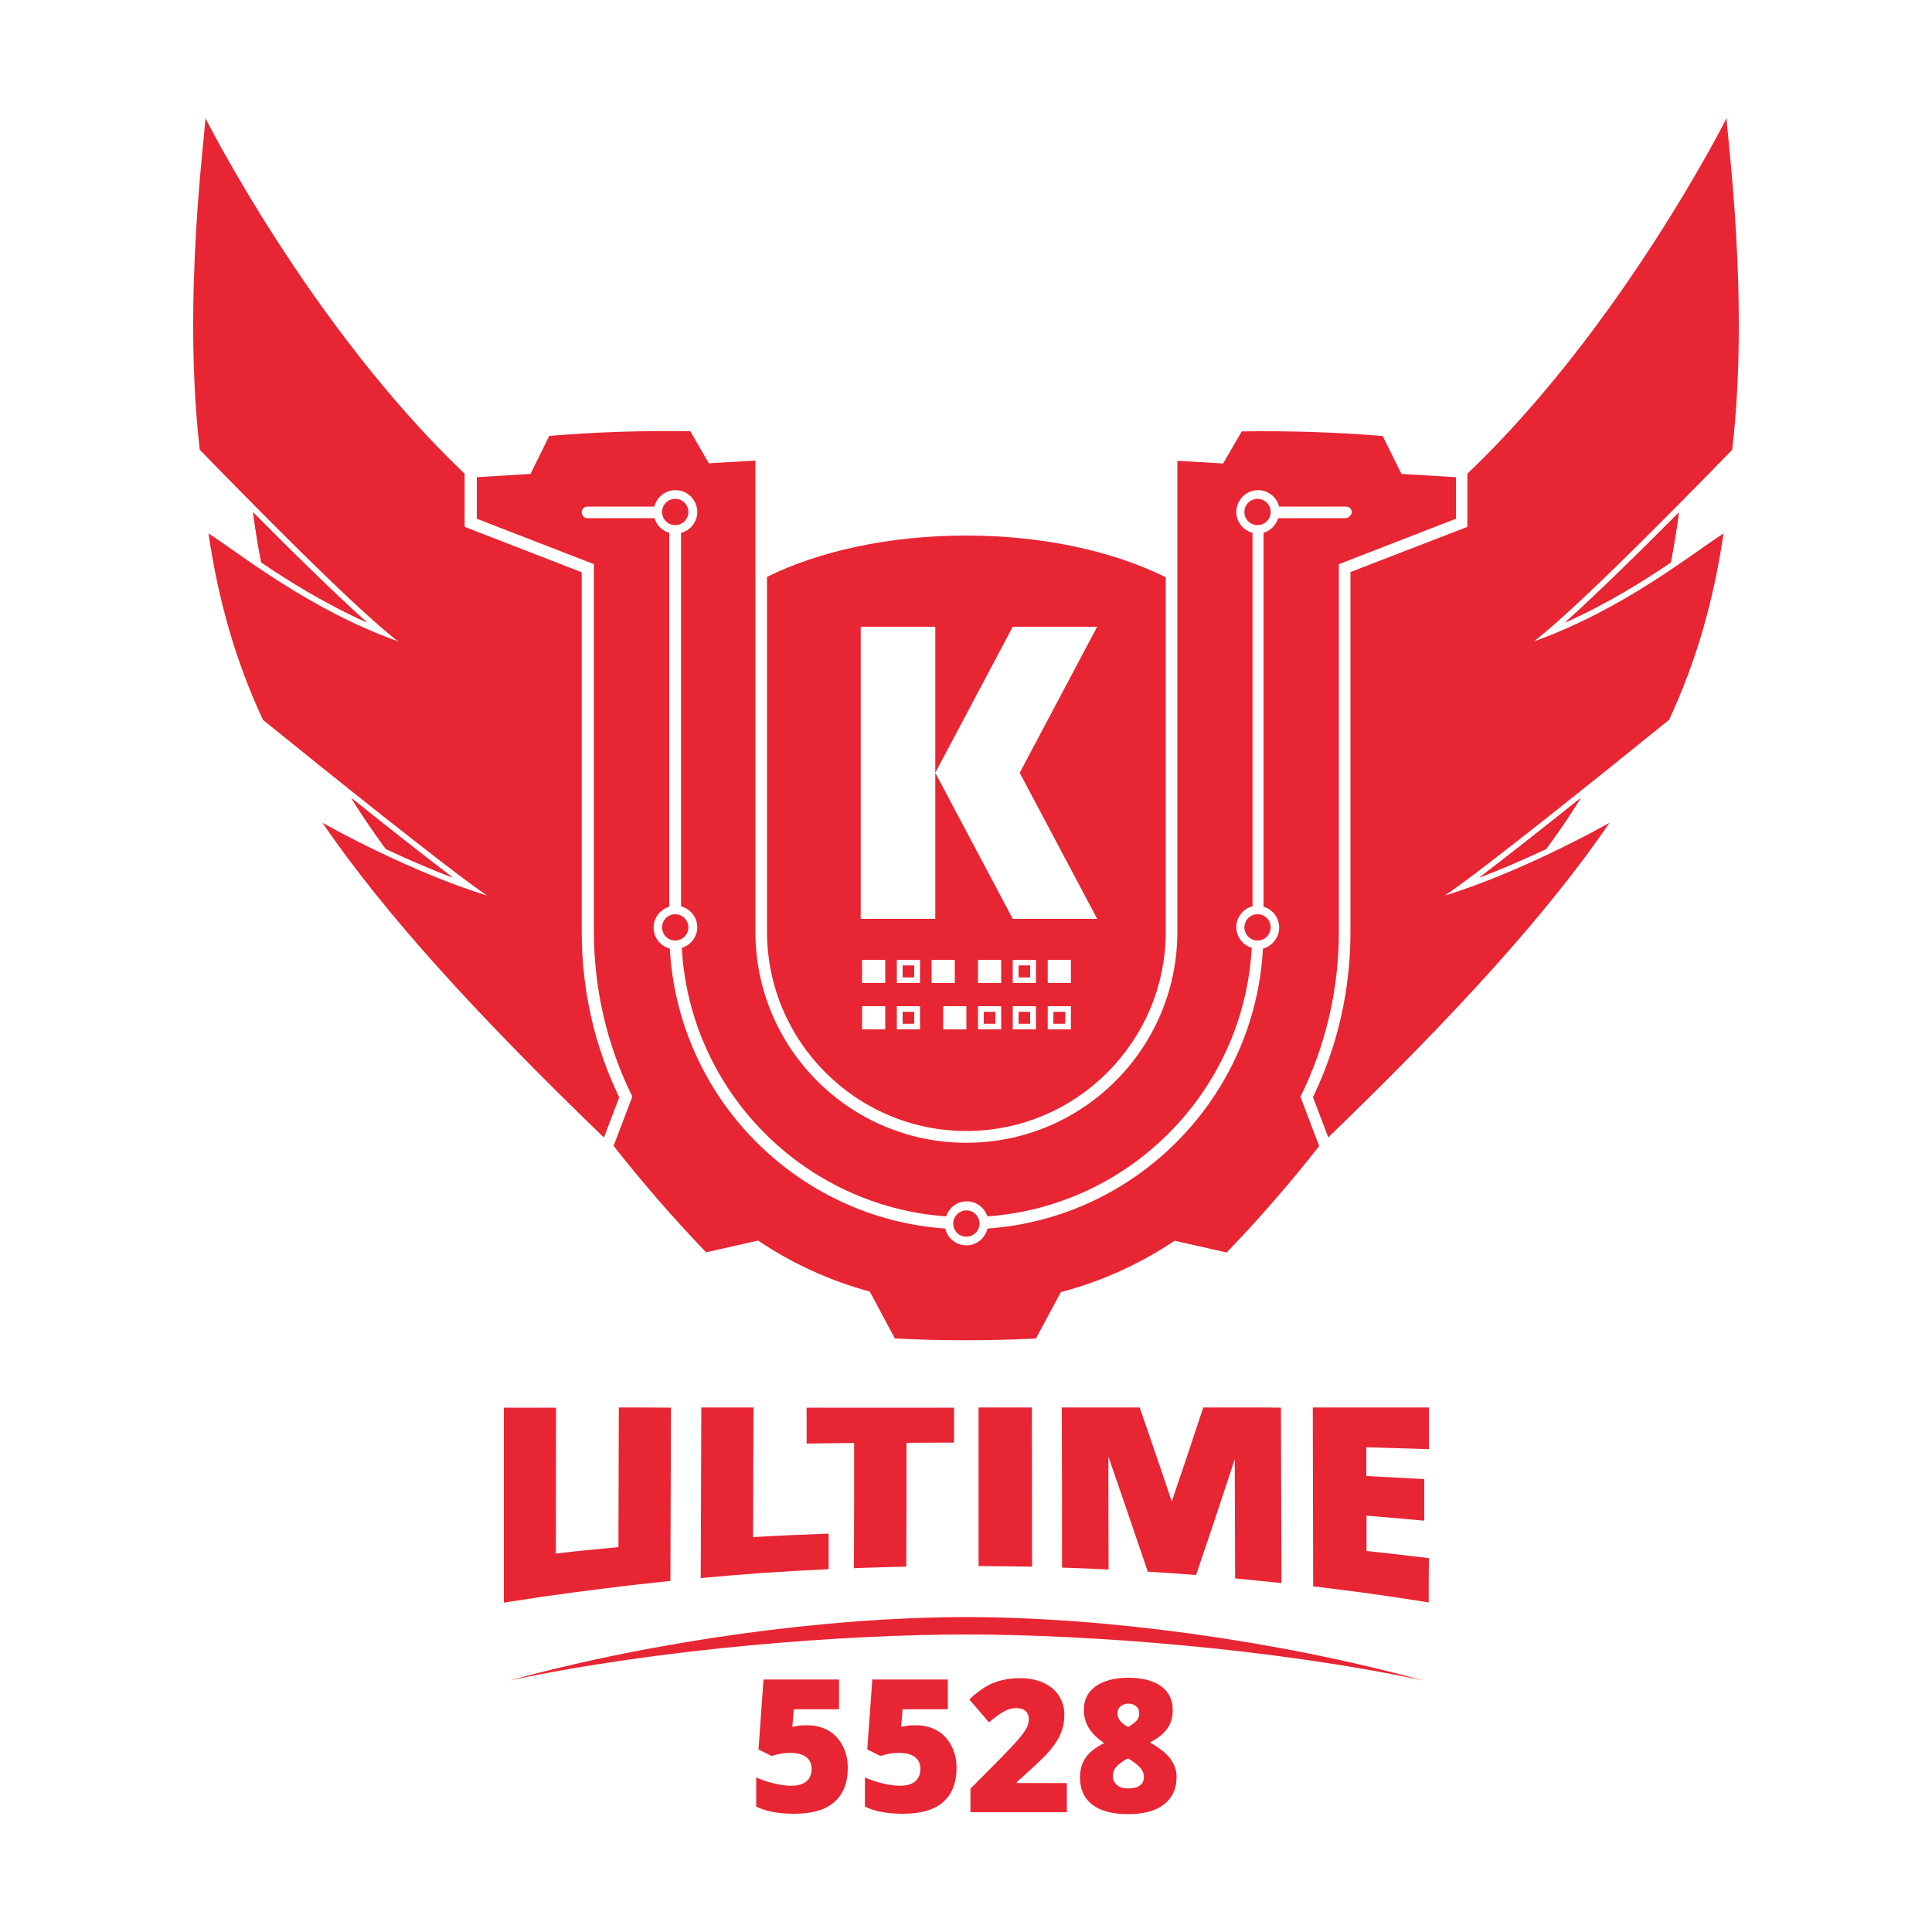 <?xml version="1.0" encoding="utf-8"?>
<!-- Generator: Adobe Illustrator 19.0.0, SVG Export Plug-In . SVG Version: 6.00 Build 0)  -->
<svg version="1.1" id="Layer_1" xmlns="http://www.w3.org/2000/svg" xmlns:xlink="http://www.w3.org/1999/xlink" x="0px" y="0px"
	 viewBox="0 0 1000 1000" style="enable-background:new 0 0 1000 1000;" xml:space="preserve">
<style type="text/css">
	.st0{fill:#E82533;}
</style>
<rect id="XMLID_1178_" x="545.3" y="523.8" class="st0" width="6" height="6"/>
<rect id="XMLID_1179_" x="527.2" y="499.8" class="st0" width="6" height="6"/>
<rect id="XMLID_1180_" x="467.2" y="499.8" class="st0" width="6" height="6"/>
<rect id="XMLID_1184_" x="527.2" y="523.8" class="st0" width="6" height="6"/>
<rect id="XMLID_1188_" x="467.2" y="523.8" class="st0" width="6" height="6"/>
<rect id="XMLID_1189_" x="509.2" y="523.8" class="st0" width="6" height="6"/>
<path id="XMLID_1209_" class="st0" d="M467.2,499.8h6v6h-6V499.8z"/>
<path id="XMLID_1225_" class="st0" d="M467.2,523.8h6v6h-6V523.8z"/>
<path id="XMLID_1283_" class="st0" d="M533.2,505.8h-6v-6h6V505.8z"/>
<path id="XMLID_1289_" class="st0" d="M515.2,529.8h-6v-6h6V529.8z"/>
<path id="XMLID_1293_" class="st0" d="M533.2,529.8h-6v-6h6V529.8z"/>
<path id="XMLID_1299_" class="st0" d="M551.3,529.8h-6v-6h6V529.8z"/>
<g id="XMLID_1_">
	<path id="XMLID_35_" class="st0" d="M131,265.2c1.2,9,2.6,17.7,4.2,25.9c13.4,9.1,32.4,21.1,54.7,31.1
		C173.1,307.2,150.5,284.9,131,265.2z"/>
	<path id="XMLID_75_" class="st0" d="M131,265.2c19.4,19.6,42.1,41.9,58.9,56.9c-22.3-9.9-41.3-22-54.7-31.1
		C133.6,282.9,132.2,274.2,131,265.2z"/>
	<path id="XMLID_76_" class="st0" d="M199.7,439.4c13.9,6.6,25.7,11.4,34.6,14.8c-14.4-10.9-34.1-26.5-52.4-41.1
		C187.3,421.9,193.2,430.6,199.7,439.4z"/>
	<path id="XMLID_82_" class="st0" d="M199.7,439.4c-6.5-8.8-12.4-17.5-17.9-26.3c18.3,14.6,38,30.1,52.4,41.1
		C225.3,450.8,213.6,445.9,199.7,439.4z"/>
	<path id="XMLID_83_" class="st0" d="M810.1,322.2c22.3-9.9,41.3-22,54.7-31.1c1.6-8.2,3-16.9,4.2-25.9
		C849.5,284.9,826.9,307.2,810.1,322.2z"/>
	<path id="XMLID_89_" class="st0" d="M864.8,291.1c-13.4,9.1-32.4,21.1-54.7,31.1c16.7-15,39.4-37.3,58.9-56.9
		C867.8,274.2,866.4,282.9,864.8,291.1z"/>
	<path id="XMLID_90_" class="st0" d="M800.3,439.4c6.5-8.8,12.4-17.5,17.9-26.3c-18.3,14.6-38,30.1-52.4,41.1
		C774.7,450.8,786.4,445.9,800.3,439.4z"/>
	<path id="XMLID_96_" class="st0" d="M800.3,439.4c-13.9,6.6-25.7,11.4-34.6,14.8c14.4-10.9,34.1-26.5,52.4-41.1
		C812.7,421.9,806.8,430.6,800.3,439.4z"/>
</g>
<path id="XMLID_608_" class="st0" d="M356.3,480c0-3.7-3-6.8-6.8-6.8s-6.8,3-6.8,6.8s3,6.8,6.8,6.8S356.3,483.7,356.3,480z"/>
<path id="XMLID_1429_" class="st0" d="M500.2,626.5c-3.7,0-6.8,3-6.8,6.8s3,6.8,6.8,6.8c3.7,0,6.8-3,6.8-6.8
	S503.9,626.5,500.2,626.5z"/>
<path id="XMLID_1433_" class="st0" d="M356.3,265c0-3.7-3-6.8-6.8-6.8s-6.8,3-6.8,6.8s3,6.8,6.8,6.8S356.3,268.7,356.3,265z"/>
<path id="XMLID_1435_" class="st0" d="M650.9,258.2c-3.7,0-6.8,3-6.8,6.8s3,6.8,6.8,6.8s6.8-3,6.8-6.8S654.6,258.2,650.9,258.2z"/>
<path id="XMLID_1436_" class="st0" d="M644.1,480c0,3.7,3,6.8,6.8,6.8s6.8-3,6.8-6.8s-3-6.8-6.8-6.8S644.1,476.3,644.1,480z"/>
<path id="XMLID_1445_" class="st0" d="M725.4,245.3l-9.7-19.6c-11.7-1-23.8-1.7-36.5-2.1c-12.6-0.4-24.8-0.5-36.5-0.3l-9.6,16.6
	l-23.7-1.4v30.1v213.7c0,60.3-48.9,109.2-109.2,109.2c-60.3,0-109.2-48.9-109.2-109.2V268.5v-30.1l-24.1,1.4l-9.6-16.6
	c-11.7-0.2-23.9-0.1-36.5,0.3c-12.6,0.4-24.8,1.2-36.5,2.1l-9.7,19.7l-27.8,1.7v21.5l60.6,23.5v190.2c0,30.7,7.2,59.7,19.9,85.4
	l-9.7,25.5c7.2,9.2,15,18.6,23.3,28.2c8.3,9.5,16.5,18.5,24.6,26.9l26.9-6.1c17.5,11.8,37,20.8,57.8,26.4l13,24.3
	c11.7,0.6,23.9,0.9,36.5,0.9c12.6,0,24.8-0.3,36.5-0.9l12.9-24c21.3-5.6,41.1-14.7,58.9-26.6l26.9,6.1c8.1-8.4,16.4-17.4,24.6-26.9
	c8.3-9.5,16-18.9,23.3-28.2l-9.7-25.5c12.7-25.7,19.9-54.7,19.9-85.4V292l60.6-23.5V247L725.4,245.3z M696.3,268.2h-34.7
	c-1.1,3.6-4,6.5-7.6,7.6v193.5c4.7,1.4,8.1,5.6,8.1,10.8c0,5.2-3.6,9.6-8.4,10.9c-4.2,77.3-65.6,139.5-142.6,144.9
	c-1.2,5-5.6,8.7-10.9,8.7c-5.3,0-9.8-3.7-10.9-8.7c-76.9-5.4-138.4-67.7-142.6-144.9c-4.8-1.3-8.4-5.6-8.4-10.9
	c0-5.1,3.5-9.4,8.1-10.8V275.8c-3.7-1.1-6.5-3.9-7.6-7.6h-34.7c-1.7,0-3-1.3-3-3c0-1.7,1.3-3,3-3h34.6c1.3-4.9,5.6-8.5,10.9-8.5
	c6.2,0,11.3,5,11.3,11.3c0,5.2-3.6,9.6-8.4,10.8v193.3c4.8,1.3,8.4,5.6,8.4,10.8c0,5.1-3.4,9.3-8,10.7c4.1,74.1,63,133.7,136.8,139
	c1.5-4.5,5.7-7.8,10.7-7.8s9.2,3.3,10.7,7.8c73.8-5.3,132.7-64.9,136.8-139c-4.6-1.4-8-5.7-8-10.7c0-5.2,3.6-9.6,8.4-10.8V275.8
	c-4.8-1.3-8.4-5.6-8.4-10.8c0-6.2,5.1-11.3,11.3-11.3c5.2,0,9.6,3.6,10.9,8.5h34.6c1.7,0,3,1.3,3,3
	C699.3,266.9,698,268.2,696.3,268.2z"/>
<g id="XMLID_1417_">
	<path id="XMLID_1418_" class="st0" d="M500.2,837c-71.4,0-160.4,12-236.4,32.8c78.6-16.7,174.2-23.8,236.4-23.8
		s157.9,7.1,236.4,23.8C660.5,849,571.5,837,500.2,837z"/>
</g>
<g id="XMLID_1438_">
	<path id="XMLID_1439_" class="st0" d="M103.4,232.8c-9.1-78.4,2.9-163.7,2.9-171.7c0,0,54.1,107.8,134.2,184.1v27.5l60.6,23.5
		v186.1c0,30,6.5,58.8,19.4,85.7l-7.9,20.8C246,524.5,199.2,473,166.9,425.9c50.4,27.8,85.2,37.6,85.2,37.6
		c-19.1-12.8-84.9-65.7-116-90.9c-14-30.1-23-61.2-28.2-96.5c16.2,10.4,52,39.4,98.2,55.9C183.7,314.9,128.4,258.5,103.4,232.8z"/>
</g>
<g id="XMLID_1440_">
	<path id="XMLID_1442_" class="st0" d="M896.6,232.8c9.1-78.4-2.9-163.7-2.9-171.7c0,0-54.1,107.8-134.2,184.1v27.5L699,296.1v186.1
		c0,30-6.5,58.8-19.4,85.7l7.9,20.8C754,524.5,800.8,473,833.1,425.9c-50.4,27.8-85.2,37.6-85.2,37.6c19.1-12.8,84.9-65.7,116-90.9
		c14-30.1,23-61.2,28.2-96.5c-16.2,10.4-52,39.4-98.2,55.9C816.3,314.9,871.6,258.5,896.6,232.8z"/>
</g>
<path id="XMLID_41_" class="st0" d="M500,277.2c-39.9,0-76.1,8.1-103,21.4v183.6c0,56.9,46.3,103.2,103.2,103.2
	c56.9,0,103.2-46.3,103.2-103.2V298.8C576.5,285.4,540.1,277.2,500,277.2z M458.2,532.8h-12v-12h12V532.8z M458.2,508.8h-12v-12h12
	V508.8z M476.2,532.8h-12v-12h12V532.8z M476.2,508.8h-12v-12h12V508.8z M500.2,532.8h-12v-12h12V532.8z M482.2,508.8v-12h12v12
	H482.2z M518.2,532.8h-12v-12h12V532.8z M518.2,508.8h-12v-12h12V508.8z M536.2,532.8h-12v-12h12V532.8z M536.2,508.8h-12v-12h12
	V508.8z M554.3,532.8h-12v-12h12V532.8z M554.3,508.8h-12v-12h12V508.8z M567.9,475.6h-43.7L484.1,400v75.6h-38.6V324.4h38.6V400
	l40.1-75.6h43.7L527.8,400L567.9,475.6z"/>
<g id="XMLID_1401_">
	<path id="XMLID_1416_" class="st0" d="M362.7,816.8c0.1-35.3,0.2-53,0.3-88.3c10.8,0,16.2,0,27,0c-0.1,26.8-0.1,40.3-0.2,67.1
		c15.6-0.9,23.4-1.2,39.1-1.8c0,7.4,0,11.1,0,18.4C402.3,813.5,389.1,814.4,362.7,816.8z"/>
	<path id="XMLID_1415_" class="st0" d="M320.3,728.5c-0.1,28.9-0.1,43.4-0.2,72.3c-13,1.2-19.4,1.8-32.4,3.3
		c0-30.2,0.1-45.3,0.1-75.5c-10.8,0-16.2,0-27,0c0,40.4,0,60.5,0,100.9c0,0,11.6-1.8,20.3-3.1c19.4-2.8,45.5-5.9,45.5-5.9
		c8.7-1,20.4-2.2,20.4-2.2c0.1-35.9,0.2-53.8,0.3-89.7C336.5,728.5,331.1,728.5,320.3,728.5z"/>
	<path id="XMLID_1414_" class="st0" d="M469.1,810.9c-10.8,0.2-16.3,0.4-27.1,0.8c0.1-25.9,0.1-38.9,0.1-64.8
		c-9.9,0.1-14.8,0.1-24.6,0.3c0-7.4,0-11.1,0-18.6c30.5,0,45.8,0,76.3,0c0,7.2,0,10.8,0,18.1c-9.9,0-14.8,0-24.6,0.1
		C469.2,772.4,469.2,785.2,469.1,810.9L469.1,810.9z"/>
	<path id="XMLID_1413_" class="st0" d="M506.5,810.6c0-32.8,0-49.2,0-82.1c11.1,0,16.6,0,27.6,0c0,33,0.1,49.5,0.1,82.4
		C523.1,810.7,517.6,810.7,506.5,810.6z"/>
	<path id="XMLID_1412_" class="st0" d="M739.5,829.4c-23.9-3.8-35.8-5.4-59.8-8.3c-0.1-37.1-0.1-55.6-0.2-92.6c24,0,36,0,60.1,0
		c0,8.6,0,13,0,21.6c-13-0.4-19.4-0.6-32.4-1c0,6,0,8.9,0,14.9c12,0.6,18,0.9,30,1.6c0,8.6,0,12.9,0,21.5c-12-1.1-18-1.6-29.9-2.6
		c0,7.3,0,11,0,18.3c12.9,1.4,19.4,2.1,32.3,3.7C739.5,815.7,739.5,820.3,739.5,829.4z"/>
	<path id="XMLID_1411_" class="st0" d="M647.8,728.5c-3.5,0-5.3,0-8.8,0c-6.5,0-9.7,0-16.2,0c-6.5,19.8-9.8,29.5-16.3,48.7
		c-6.6-19.8-10-29.5-16.6-48.7c-6.5,0-9.7,0-16.2,0c-3.5,0-5.3,0-8.8,0c-6.1,0-9.2,0-15.3,0c0.1,33.1,0.1,49.7,0.1,82.9
		c9.6,0.3,14.5,0.5,24.1,1c-0.1-23.4-0.1-35.1-0.1-58.5c8.1,23.5,12.2,35.4,20.4,59.6c10,0.6,15,1,25,1.7c8-23.6,12-35.5,20-59.9
		c0.1,24.7,0.1,37,0.2,61.7c9.6,0.9,14.4,1.4,24,2.4c-0.1-36.3-0.2-54.5-0.3-90.8C657,728.5,654,728.5,647.8,728.5z"/>
</g>
<g id="XMLID_963_">
	<g id="XMLID_1398_">
		<path id="XMLID_1399_" class="st0" d="M418,893c3.9,0,7.5,0.9,10.7,2.7s5.6,4.4,7.4,7.8s2.7,7.2,2.7,11.6c0,7.7-2.3,13.5-6.9,17.6
			c-4.6,4.1-11.6,6.1-20.9,6.1c-8,0-14.5-1.2-19.6-3.7V920c2.7,1.2,5.8,2.3,9.2,3.1c3.4,0.8,6.4,1.2,8.8,1.2c3.4,0,6.1-0.7,7.9-2.2
			c1.8-1.5,2.8-3.6,2.8-6.5c0-2.6-0.9-4.7-2.8-6.1c-1.9-1.5-4.7-2.2-8.5-2.2c-2.9,0-6.1,0.5-9.4,1.6l-6.8-3.4l2.6-36.2h39.1v15.4
			h-23.4l-0.8,9.1c2.4-0.5,4.2-0.7,5.2-0.8C416.2,893.1,417.2,893,418,893z"/>
	</g>
	<g id="XMLID_1265_">
		<path id="XMLID_1266_" class="st0" d="M474.3,893c3.9,0,7.5,0.9,10.7,2.7s5.6,4.4,7.4,7.8s2.7,7.2,2.7,11.6
			c0,7.7-2.3,13.5-6.9,17.6c-4.6,4.1-11.6,6.1-20.9,6.1c-8,0-14.5-1.2-19.6-3.7V920c2.7,1.2,5.8,2.3,9.2,3.1
			c3.4,0.8,6.4,1.2,8.8,1.2c3.4,0,6.1-0.7,7.9-2.2c1.8-1.5,2.8-3.6,2.8-6.5c0-2.6-0.9-4.7-2.8-6.1c-1.9-1.5-4.7-2.2-8.5-2.2
			c-2.9,0-6.1,0.5-9.4,1.6l-6.8-3.4l2.6-36.2h39.1v15.4h-23.4l-0.8,9.1c2.4-0.5,4.2-0.7,5.2-0.8C472.5,893.1,473.5,893,474.3,893z"
			/>
	</g>
	<g id="XMLID_1261_">
		<path id="XMLID_1263_" class="st0" d="M552.1,938h-49.8v-12.2l16.8-16.9c4.8-5,7.9-8.4,9.4-10.3s2.5-3.4,3.1-4.7
			c0.6-1.3,0.9-2.7,0.9-4.1c0-1.8-0.6-3.2-1.7-4.2s-2.8-1.5-4.9-1.5c-2.2,0-4.3,0.6-6.5,1.9c-2.2,1.2-4.7,3.1-7.5,5.5l-10.2-11.9
			c3.5-3.2,6.5-5.4,8.9-6.8c2.4-1.4,5-2.4,7.9-3.1c2.8-0.7,6-1.1,9.5-1.1c4.4,0,8.4,0.8,11.9,2.3c3.5,1.6,6.2,3.8,8.1,6.7
			c1.9,2.9,2.9,6.1,2.9,9.7c0,2.7-0.3,5.2-1,7.5c-0.7,2.3-1.7,4.5-3.1,6.7c-1.4,2.2-3.3,4.5-5.6,7c-2.3,2.4-7.3,7.1-14.9,13.9v0.5
			h25.9V938z"/>
	</g>
	<g id="XMLID_1245_">
		<path id="XMLID_1246_" class="st0" d="M584.1,868.4c7.2,0,12.9,1.5,16.9,4.4c4,2.9,6,7,6,12.4c0,3.6-0.9,6.8-2.8,9.5
			c-1.9,2.7-4.9,5.1-9,7.2c5.1,2.9,8.6,5.7,10.7,8.6c2.1,2.9,3.1,6,3.1,9.3c0,6.1-2.2,10.8-6.6,14.2s-10.6,5-18.5,5
			c-8.1,0-14.2-1.6-18.5-4.9s-6.4-8-6.4-14.1c0-4,1-7.4,2.9-10.2c1.9-2.8,5.1-5.3,9.6-7.6c-3.6-2.4-6.3-5.1-8-7.9
			c-1.7-2.8-2.5-5.9-2.5-9.2c0-5.3,2-9.3,6.1-12.3C571.3,869.9,576.9,868.4,584.1,868.4z M576,919.2c0,1.9,0.7,3.5,2.1,4.7
			c1.4,1.2,3.3,1.8,5.7,1.8c5.5,0,8.3-2,8.3-6.1c0-1.5-0.6-3-1.8-4.5c-1.2-1.5-3.4-3.1-6.5-5c-2.8,1.5-4.8,3-6,4.4
			C576.6,915.9,576,917.5,576,919.2z M584,881.8c-1.6,0-2.9,0.5-4,1.4c-1.1,0.9-1.6,2.1-1.6,3.6c0,2.7,1.8,5.1,5.5,7.1
			c2.2-1.3,3.7-2.5,4.6-3.5c0.8-1.1,1.2-2.3,1.2-3.6c0-1.5-0.5-2.7-1.6-3.6C586.9,882.2,585.6,881.8,584,881.8z"/>
	</g>
</g>
</svg>
